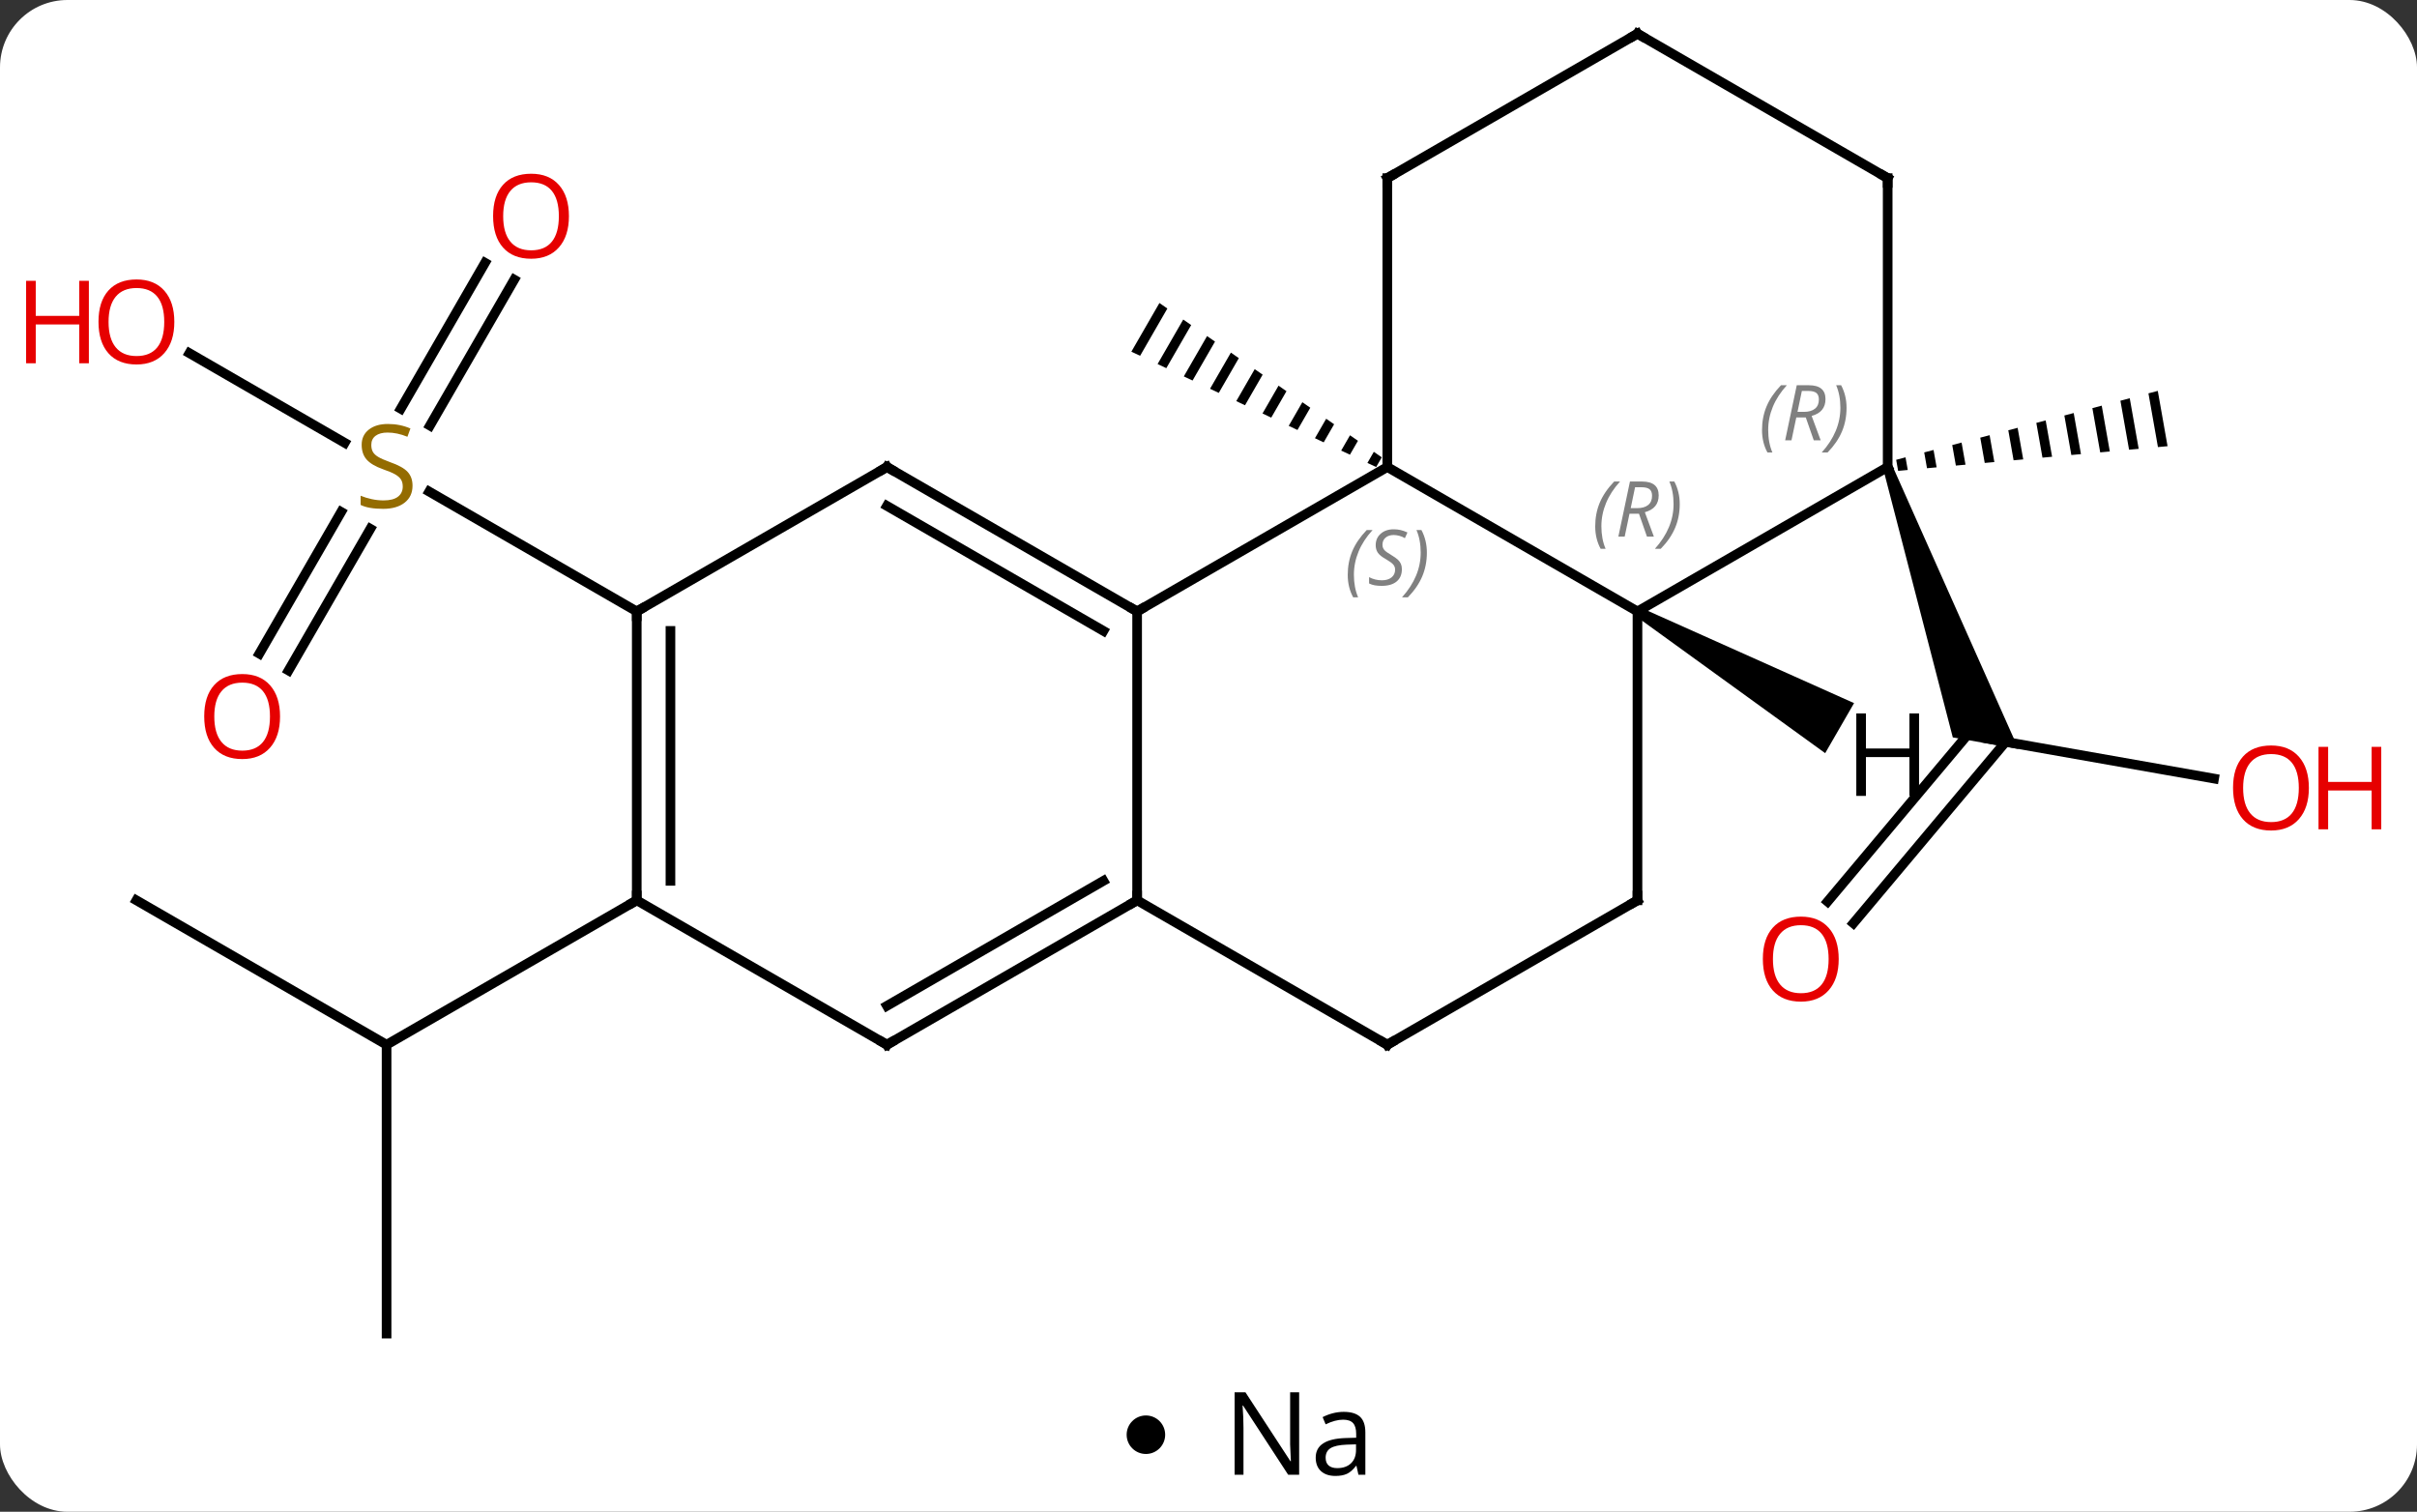<svg width="251" viewBox="0 0 251 157" style="fill-opacity:1; color-rendering:auto; color-interpolation:auto; text-rendering:auto; stroke:black; stroke-linecap:square; stroke-miterlimit:10; shape-rendering:auto; stroke-opacity:1; fill:black; stroke-dasharray:none; font-weight:normal; stroke-width:1; font-family:'Open Sans'; font-style:normal; stroke-linejoin:miter; font-size:12; stroke-dashoffset:0; image-rendering:auto;" height="157" class="cas-substance-image" xmlns:xlink="http://www.w3.org/1999/xlink" xmlns="http://www.w3.org/2000/svg"><rect x="0" y="0" width="251" height="157" fill="#333333" stroke="none"/><svg class="cas-substance-single-component"><rect y="0" x="0" width="251" stroke="none" ry="7" rx="7" height="157" fill="white" class="cas-substance-group"/><svg y="0" x="0" width="251" viewBox="0 0 251 142" style="fill:black;" height="142" class="cas-substance-single-component-image"><svg><g><g transform="translate(125,71)" style="text-rendering:geometricPrecision; color-rendering:optimizeQuality; color-interpolation:linearRGB; stroke-linecap:butt; image-rendering:optimizeQuality;"><path style="stroke:none;" d="M-4.596 -39.532 L-7.511 -34.477 L-7.511 -34.477 L-6.603 -34.049 L-6.603 -34.049 L-3.772 -38.96 L-3.772 -38.96 L-4.596 -39.532 ZM-2.123 -37.815 L-4.787 -33.194 L-4.787 -33.194 L-3.88 -32.766 L-3.88 -32.766 L-1.298 -37.242 L-1.298 -37.242 L-2.123 -37.815 ZM0.351 -36.098 L-2.064 -31.91 L-2.064 -31.91 L-1.156 -31.482 L-1.156 -31.482 L1.176 -35.525 L1.176 -35.525 L0.351 -36.098 ZM2.825 -34.38 L0.66 -30.626 L0.66 -30.626 L1.568 -30.198 L1.568 -30.198 L3.65 -33.808 L3.65 -33.808 L2.825 -34.38 ZM5.299 -32.663 L3.384 -29.342 L3.384 -29.342 L4.292 -28.914 L4.292 -28.914 L6.124 -32.091 L6.124 -32.091 L5.299 -32.663 ZM7.773 -30.946 L6.108 -28.058 L6.108 -28.058 L7.016 -27.63 L7.016 -27.63 L8.598 -30.374 L8.598 -30.374 L7.773 -30.946 ZM10.247 -29.229 L8.831 -26.774 L8.831 -26.774 L9.739 -26.346 L11.072 -28.657 L11.072 -28.657 L10.247 -29.229 ZM12.721 -27.512 L11.555 -25.49 L11.555 -25.49 L12.463 -25.062 L12.463 -25.062 L13.546 -26.94 L12.721 -27.512 ZM15.195 -25.795 L14.279 -24.206 L14.279 -24.206 L15.187 -23.779 L15.187 -23.779 L16.02 -25.223 L16.02 -25.223 L15.195 -25.795 ZM17.669 -24.078 L17.003 -22.923 L17.003 -22.923 L17.911 -22.495 L17.911 -22.495 L18.493 -23.505 L17.669 -24.078 Z"/><line y2="9.858" y1="5.691" x2="104.928" x1="81.291" style="fill:none;"/><line y2="22.632" y1="4.566" x2="64.79" x1="79.951" style="fill:none;"/><line y2="24.882" y1="6.042" x2="67.471" x1="83.281" style="fill:none;"/><path style="stroke:none;" d="M70.561 -22.329 L71.501 -22.671 L84.616 6.785 L77.793 5.582 Z"/><path style="stroke:none;" d="M99.081 -30.406 L98.111 -30.15 L98.111 -30.15 L99.097 -24.57 L99.097 -24.57 L100.096 -24.662 L100.096 -24.662 L99.081 -30.406 ZM96.17 -29.639 L95.2 -29.384 L96.099 -24.296 L97.098 -24.387 L97.098 -24.387 L96.17 -29.639 ZM93.26 -28.872 L92.289 -28.616 L92.289 -28.616 L93.101 -24.021 L93.101 -24.021 L94.1 -24.113 L94.1 -24.113 L93.26 -28.872 ZM90.349 -28.105 L89.379 -27.85 L89.379 -27.85 L90.103 -23.747 L90.103 -23.747 L91.103 -23.838 L91.103 -23.838 L90.349 -28.105 ZM87.438 -27.338 L86.468 -27.083 L87.106 -23.472 L87.106 -23.472 L88.105 -23.564 L87.438 -27.338 ZM84.527 -26.571 L83.557 -26.316 L84.108 -23.198 L85.107 -23.289 L85.107 -23.289 L84.527 -26.571 ZM81.617 -25.804 L80.646 -25.549 L80.646 -25.549 L81.11 -22.923 L81.11 -22.923 L82.109 -23.014 L82.109 -23.014 L81.617 -25.804 ZM78.706 -25.038 L77.736 -24.782 L77.736 -24.782 L78.112 -22.648 L78.112 -22.648 L79.112 -22.74 L79.112 -22.74 L78.706 -25.038 ZM75.795 -24.27 L74.825 -24.015 L74.825 -24.015 L75.115 -22.374 L75.115 -22.374 L76.114 -22.465 L76.114 -22.465 L75.795 -24.27 ZM72.884 -23.504 L71.914 -23.248 L71.914 -23.248 L72.117 -22.099 L72.117 -22.099 L73.116 -22.191 L72.884 -23.504 Z"/><line y2="-41.957" y1="-26.802" x2="-71.6" x1="-80.351" style="fill:none;"/><line y2="-43.707" y1="-28.552" x2="-74.632" x1="-83.382" style="fill:none;"/><line y2="-3.117" y1="-17.831" x2="-98.067" x1="-89.571" style="fill:none;"/><line y2="-1.367" y1="-16.081" x2="-95.036" x1="-86.54" style="fill:none;"/><line y2="-34.321" y1="-25.011" x2="-105.33" x1="-89.204" style="fill:none;"/><line y2="-7.5" y1="-19.944" x2="-58.875" x1="-80.428" style="fill:none;"/><line y2="67.5" y1="37.5" x2="-84.855" x1="-84.855" style="fill:none;"/><line y2="22.5" y1="37.5" x2="-110.835" x1="-84.855" style="fill:none;"/><line y2="22.5" y1="37.5" x2="-58.875" x1="-84.855" style="fill:none;"/><line y2="-7.5" y1="-22.5" x2="-6.912" x1="19.068" style="fill:none;"/><line y2="-7.5" y1="-22.5" x2="45.048" x1="19.068" style="fill:none;"/><line y2="-52.5" y1="-22.5" x2="19.068" x1="19.068" style="fill:none;"/><line y2="22.5" y1="-7.5" x2="-6.912" x1="-6.912" style="fill:none;"/><line y2="-22.5" y1="-7.5" x2="-32.892" x1="-6.912" style="fill:none;"/><line y2="-18.459" y1="-5.479" x2="-32.892" x1="-10.412" style="fill:none;"/><line y2="-22.5" y1="-7.5" x2="71.031" x1="45.048" style="fill:none;"/><line y2="22.5" y1="-7.5" x2="45.048" x1="45.048" style="fill:none;"/><line y2="-67.5" y1="-52.5" x2="45.048" x1="19.068" style="fill:none;"/><line y2="37.5" y1="22.5" x2="-32.892" x1="-6.912" style="fill:none;"/><line y2="33.459" y1="20.479" x2="-32.892" x1="-10.412" style="fill:none;"/><line y2="37.5" y1="22.5" x2="19.068" x1="-6.912" style="fill:none;"/><line y2="-7.5" y1="-22.5" x2="-58.875" x1="-32.892" style="fill:none;"/><line y2="-52.5" y1="-22.5" x2="71.031" x1="71.031" style="fill:none;"/><line y2="37.5" y1="22.5" x2="19.068" x1="45.048" style="fill:none;"/><line y2="-52.5" y1="-67.5" x2="71.031" x1="45.048" style="fill:none;"/><line y2="22.5" y1="37.5" x2="-58.875" x1="-32.892" style="fill:none;"/><line y2="22.5" y1="-7.5" x2="-58.875" x1="-58.875" style="fill:none;"/><line y2="20.479" y1="-5.479" x2="-55.375" x1="-55.375" style="fill:none;"/><path style="stroke:none;" d="M44.798 -7.067 L45.298 -7.933 L67.541 2.021 L64.541 7.218 Z"/></g><g transform="translate(125,71)" style="fill:rgb(230,0,0); text-rendering:geometricPrecision; color-rendering:optimizeQuality; image-rendering:optimizeQuality; font-family:'Open Sans'; stroke:rgb(230,0,0); color-interpolation:linearRGB;"><path style="stroke:none;" d="M114.772 10.829 Q114.772 12.891 113.733 14.071 Q112.694 15.251 110.851 15.251 Q108.96 15.251 107.929 14.086 Q106.897 12.922 106.897 10.813 Q106.897 8.719 107.929 7.571 Q108.96 6.422 110.851 6.422 Q112.71 6.422 113.741 7.594 Q114.772 8.766 114.772 10.829 ZM107.944 10.829 Q107.944 12.563 108.687 13.469 Q109.429 14.376 110.851 14.376 Q112.272 14.376 112.999 13.477 Q113.726 12.579 113.726 10.829 Q113.726 9.094 112.999 8.204 Q112.272 7.313 110.851 7.313 Q109.429 7.313 108.687 8.211 Q107.944 9.11 107.944 10.829 Z"/><path style="stroke:none;" d="M122.288 15.126 L121.288 15.126 L121.288 11.094 L116.772 11.094 L116.772 15.126 L115.772 15.126 L115.772 6.563 L116.772 6.563 L116.772 10.204 L121.288 10.204 L121.288 6.563 L122.288 6.563 L122.288 15.126 Z"/><path style="stroke:none;" d="M65.945 28.601 Q65.945 30.663 64.905 31.843 Q63.866 33.023 62.023 33.023 Q60.132 33.023 59.101 31.858 Q58.069 30.694 58.069 28.585 Q58.069 26.491 59.101 25.343 Q60.132 24.194 62.023 24.194 Q63.882 24.194 64.913 25.366 Q65.945 26.538 65.945 28.601 ZM59.116 28.601 Q59.116 30.335 59.859 31.241 Q60.601 32.148 62.023 32.148 Q63.444 32.148 64.171 31.249 Q64.898 30.351 64.898 28.601 Q64.898 26.866 64.171 25.976 Q63.444 25.085 62.023 25.085 Q60.601 25.085 59.859 25.983 Q59.116 26.882 59.116 28.601 Z"/><path style="fill:rgb(148,108,0); stroke:none;" d="M-82.16 -20.562 Q-82.16 -19.438 -82.98 -18.797 Q-83.8 -18.156 -85.207 -18.156 Q-86.738 -18.156 -87.55 -18.562 L-87.55 -19.516 Q-87.019 -19.297 -86.402 -19.164 Q-85.785 -19.031 -85.175 -19.031 Q-84.175 -19.031 -83.675 -19.414 Q-83.175 -19.797 -83.175 -20.469 Q-83.175 -20.906 -83.355 -21.195 Q-83.535 -21.484 -83.949 -21.727 Q-84.363 -21.969 -85.222 -22.266 Q-86.41 -22.688 -86.925 -23.273 Q-87.441 -23.859 -87.441 -24.812 Q-87.441 -25.797 -86.699 -26.383 Q-85.957 -26.969 -84.722 -26.969 Q-83.457 -26.969 -82.378 -26.5 L-82.691 -25.641 Q-83.753 -26.078 -84.753 -26.078 Q-85.55 -26.078 -85.996 -25.742 Q-86.441 -25.406 -86.441 -24.797 Q-86.441 -24.359 -86.277 -24.07 Q-86.113 -23.781 -85.722 -23.547 Q-85.332 -23.312 -84.519 -23.016 Q-83.175 -22.547 -82.668 -21.992 Q-82.16 -21.438 -82.16 -20.562 Z"/><path style="stroke:none;" d="M-65.918 -48.55 Q-65.918 -46.488 -66.957 -45.308 Q-67.996 -44.128 -69.839 -44.128 Q-71.73 -44.128 -72.761 -45.292 Q-73.793 -46.457 -73.793 -48.566 Q-73.793 -50.66 -72.761 -51.808 Q-71.73 -52.957 -69.839 -52.957 Q-67.98 -52.957 -66.949 -51.785 Q-65.918 -50.613 -65.918 -48.55 ZM-72.746 -48.55 Q-72.746 -46.816 -72.003 -45.91 Q-71.261 -45.003 -69.839 -45.003 Q-68.418 -45.003 -67.691 -45.902 Q-66.964 -46.8 -66.964 -48.55 Q-66.964 -50.285 -67.691 -51.175 Q-68.418 -52.066 -69.839 -52.066 Q-71.261 -52.066 -72.003 -51.167 Q-72.746 -50.269 -72.746 -48.55 Z"/><path style="stroke:none;" d="M-95.918 3.41 Q-95.918 5.472 -96.957 6.652 Q-97.996 7.832 -99.839 7.832 Q-101.73 7.832 -102.761 6.668 Q-103.793 5.503 -103.793 3.394 Q-103.793 1.3 -102.761 0.152 Q-101.73 -0.997 -99.839 -0.997 Q-97.98 -0.997 -96.949 0.175 Q-95.918 1.347 -95.918 3.41 ZM-102.746 3.41 Q-102.746 5.144 -102.003 6.05 Q-101.261 6.957 -99.839 6.957 Q-98.418 6.957 -97.691 6.058 Q-96.964 5.16 -96.964 3.41 Q-96.964 1.675 -97.691 0.785 Q-98.418 -0.106 -99.839 -0.106 Q-101.261 -0.106 -102.003 0.792 Q-102.746 1.691 -102.746 3.41 Z"/><path style="stroke:none;" d="M-106.897 -37.57 Q-106.897 -35.508 -107.937 -34.328 Q-108.976 -33.148 -110.819 -33.148 Q-112.71 -33.148 -113.741 -34.312 Q-114.772 -35.477 -114.772 -37.586 Q-114.772 -39.68 -113.741 -40.828 Q-112.71 -41.977 -110.819 -41.977 Q-108.96 -41.977 -107.929 -40.805 Q-106.897 -39.633 -106.897 -37.57 ZM-113.726 -37.57 Q-113.726 -35.836 -112.983 -34.93 Q-112.241 -34.023 -110.819 -34.023 Q-109.397 -34.023 -108.671 -34.922 Q-107.944 -35.82 -107.944 -37.57 Q-107.944 -39.305 -108.671 -40.195 Q-109.397 -41.086 -110.819 -41.086 Q-112.241 -41.086 -112.983 -40.188 Q-113.726 -39.289 -113.726 -37.57 Z"/><path style="stroke:none;" d="M-115.772 -33.273 L-116.772 -33.273 L-116.772 -37.305 L-121.288 -37.305 L-121.288 -33.273 L-122.288 -33.273 L-122.288 -41.836 L-121.288 -41.836 L-121.288 -38.195 L-116.772 -38.195 L-116.772 -41.836 L-115.772 -41.836 L-115.772 -33.273 Z"/></g><g transform="translate(125,71)" style="font-size:8.4px; fill:gray; text-rendering:geometricPrecision; image-rendering:optimizeQuality; color-rendering:optimizeQuality; font-family:'Open Sans'; font-style:italic; stroke:gray; color-interpolation:linearRGB;"><path style="stroke:none;" d="M14.96 -11.297 Q14.96 -12.625 15.428 -13.75 Q15.897 -14.875 16.928 -15.953 L17.538 -15.953 Q16.569 -14.891 16.084 -13.719 Q15.6 -12.547 15.6 -11.312 Q15.6 -9.984 16.038 -8.969 L15.522 -8.969 Q14.96 -10 14.96 -11.297 ZM20.582 -11.891 Q20.582 -11.062 20.035 -10.609 Q19.488 -10.156 18.488 -10.156 Q18.082 -10.156 17.77 -10.211 Q17.457 -10.266 17.176 -10.406 L17.176 -11.062 Q17.801 -10.734 18.504 -10.734 Q19.129 -10.734 19.504 -11.031 Q19.879 -11.328 19.879 -11.844 Q19.879 -12.156 19.676 -12.383 Q19.473 -12.609 18.91 -12.938 Q18.316 -13.266 18.09 -13.594 Q17.863 -13.922 17.863 -14.375 Q17.863 -15.109 18.379 -15.57 Q18.895 -16.031 19.738 -16.031 Q20.113 -16.031 20.449 -15.953 Q20.785 -15.875 21.16 -15.703 L20.895 -15.109 Q20.645 -15.266 20.324 -15.352 Q20.004 -15.438 19.738 -15.438 Q19.207 -15.438 18.887 -15.164 Q18.566 -14.891 18.566 -14.422 Q18.566 -14.219 18.637 -14.07 Q18.707 -13.922 18.848 -13.789 Q18.988 -13.656 19.41 -13.406 Q19.973 -13.062 20.176 -12.867 Q20.379 -12.672 20.48 -12.438 Q20.582 -12.203 20.582 -11.891 ZM23.177 -13.609 Q23.177 -12.281 22.7 -11.148 Q22.223 -10.016 21.208 -8.969 L20.598 -8.969 Q22.536 -11.125 22.536 -13.609 Q22.536 -14.938 22.098 -15.953 L22.614 -15.953 Q23.177 -14.891 23.177 -13.609 Z"/></g><g transform="translate(125,71)" style="stroke-linecap:butt; font-size:8.4px; text-rendering:geometricPrecision; image-rendering:optimizeQuality; color-rendering:optimizeQuality; font-family:'Open Sans'; font-style:italic; color-interpolation:linearRGB; stroke-miterlimit:5;"><path style="fill:none;" d="M-7.345 -7.75 L-6.912 -7.5 L-6.479 -7.75"/><path style="fill:gray; stroke:none;" d="M40.66 -16.336 Q40.66 -17.664 41.128 -18.789 Q41.597 -19.914 42.628 -20.992 L43.238 -20.992 Q42.269 -19.93 41.785 -18.758 Q41.3 -17.586 41.3 -16.352 Q41.3 -15.023 41.738 -14.008 L41.222 -14.008 Q40.66 -15.039 40.66 -16.336 ZM44.22 -17.648 L43.72 -15.273 L43.063 -15.273 L44.267 -20.992 L45.517 -20.992 Q47.251 -20.992 47.251 -19.555 Q47.251 -18.195 45.813 -17.805 L46.751 -15.273 L46.032 -15.273 L45.204 -17.648 L44.22 -17.648 ZM44.798 -20.398 Q44.407 -18.477 44.345 -18.227 L45.001 -18.227 Q45.751 -18.227 46.157 -18.555 Q46.563 -18.883 46.563 -19.508 Q46.563 -19.977 46.306 -20.188 Q46.048 -20.398 45.454 -20.398 L44.798 -20.398 ZM49.437 -18.648 Q49.437 -17.32 48.96 -16.188 Q48.484 -15.055 47.468 -14.008 L46.859 -14.008 Q48.796 -16.164 48.796 -18.648 Q48.796 -19.977 48.359 -20.992 L48.874 -20.992 Q49.437 -19.93 49.437 -18.648 Z"/><path style="fill:none;" d="M19.068 -52 L19.068 -52.5 L19.501 -52.75"/><path style="fill:none;" d="M-7.345 22.75 L-6.912 22.5 L-6.912 22"/><path style="fill:none;" d="M-32.459 -22.25 L-32.892 -22.5 L-33.325 -22.25"/><path style="fill:gray; stroke:none;" d="M57.982 -26.336 Q57.982 -27.664 58.451 -28.789 Q58.92 -29.914 59.951 -30.992 L60.56 -30.992 Q59.592 -29.93 59.107 -28.758 Q58.623 -27.586 58.623 -26.352 Q58.623 -25.024 59.06 -24.008 L58.545 -24.008 Q57.982 -25.039 57.982 -26.336 ZM61.542 -27.649 L61.042 -25.274 L60.386 -25.274 L61.589 -30.992 L62.839 -30.992 Q64.573 -30.992 64.573 -29.555 Q64.573 -28.195 63.136 -27.805 L64.073 -25.274 L63.355 -25.274 L62.527 -27.649 L61.542 -27.649 ZM62.12 -30.399 Q61.73 -28.477 61.667 -28.227 L62.324 -28.227 Q63.074 -28.227 63.48 -28.555 Q63.886 -28.883 63.886 -29.508 Q63.886 -29.977 63.628 -30.188 Q63.37 -30.399 62.777 -30.399 L62.12 -30.399 ZM66.76 -28.649 Q66.76 -27.32 66.283 -26.188 Q65.806 -25.055 64.791 -24.008 L64.181 -24.008 Q66.119 -26.164 66.119 -28.649 Q66.119 -29.977 65.681 -30.992 L66.197 -30.992 Q66.76 -29.93 66.76 -28.649 Z"/><path style="fill:none;" d="M45.048 22 L45.048 22.5 L44.615 22.75"/><path style="fill:none;" d="M44.615 -67.25 L45.048 -67.5 L45.481 -67.25"/><path style="fill:none;" d="M-32.459 37.25 L-32.892 37.5 L-33.325 37.25"/><path style="fill:none;" d="M18.635 37.25 L19.068 37.5 L19.501 37.25"/><path style="fill:none;" d="M-58.875 -7 L-58.875 -7.5 L-58.442 -7.75"/><path style="fill:none;" d="M71.031 -52 L71.031 -52.5 L70.598 -52.75"/><path style="fill:none;" d="M-58.875 22 L-58.875 22.5 L-59.308 22.75"/><path style="stroke:none;" d="M74.289 11.656 L73.289 11.656 L73.289 7.625 L68.773 7.625 L68.773 11.656 L67.773 11.656 L67.773 3.094 L68.773 3.094 L68.773 6.734 L73.289 6.734 L73.289 3.094 L74.289 3.094 L74.289 11.656 Z"/></g></g></svg></svg><svg y="142" x="117" class="cas-substance-saf"><svg y="5" x="0" width="4" style="fill:black;" height="4" class="cas-substance-saf-dot"><circle stroke="none" r="2" fill="black" cy="2" cx="2"/></svg><svg y="0" x="8" width="20" style="fill:black;" height="15" class="cas-substance-saf-image"><svg><g><g transform="translate(10,7)" style="text-rendering:geometricPrecision; font-family:'Open Sans'; color-interpolation:linearRGB; color-rendering:optimizeQuality; image-rendering:optimizeQuality;"><path style="stroke:none;" d="M-0.086 4.156 L-1.227 4.156 L-5.914 -3.031 L-5.961 -3.031 Q-5.867 -1.766 -5.867 -0.719 L-5.867 4.156 L-6.789 4.156 L-6.789 -4.406 L-5.664 -4.406 L-0.992 2.75 L-0.945 2.75 Q-0.945 2.594 -0.992 1.734 Q-1.039 0.875 -1.023 0.5 L-1.023 -4.406 L-0.086 -4.406 L-0.086 4.156 ZM6.07 4.156 L5.867 3.234 L5.82 3.234 Q5.352 3.844 4.875 4.062 Q4.398 4.281 3.68 4.281 Q2.727 4.281 2.18 3.781 Q1.633 3.281 1.633 2.375 Q1.633 0.438 4.742 0.344 L5.836 0.312 L5.836 -0.094 Q5.836 -0.844 5.516 -1.203 Q5.195 -1.562 4.477 -1.562 Q3.664 -1.562 2.664 -1.078 L2.352 -1.828 Q2.836 -2.078 3.398 -2.227 Q3.961 -2.375 4.539 -2.375 Q5.68 -2.375 6.234 -1.867 Q6.789 -1.359 6.789 -0.234 L6.789 4.156 L6.07 4.156 ZM3.867 3.469 Q4.773 3.469 5.297 2.969 Q5.82 2.469 5.82 1.578 L5.82 1 L4.836 1.031 Q3.68 1.078 3.172 1.398 Q2.664 1.719 2.664 2.391 Q2.664 2.922 2.977 3.195 Q3.289 3.469 3.867 3.469 Z"/></g></g></svg></svg></svg></svg></svg>